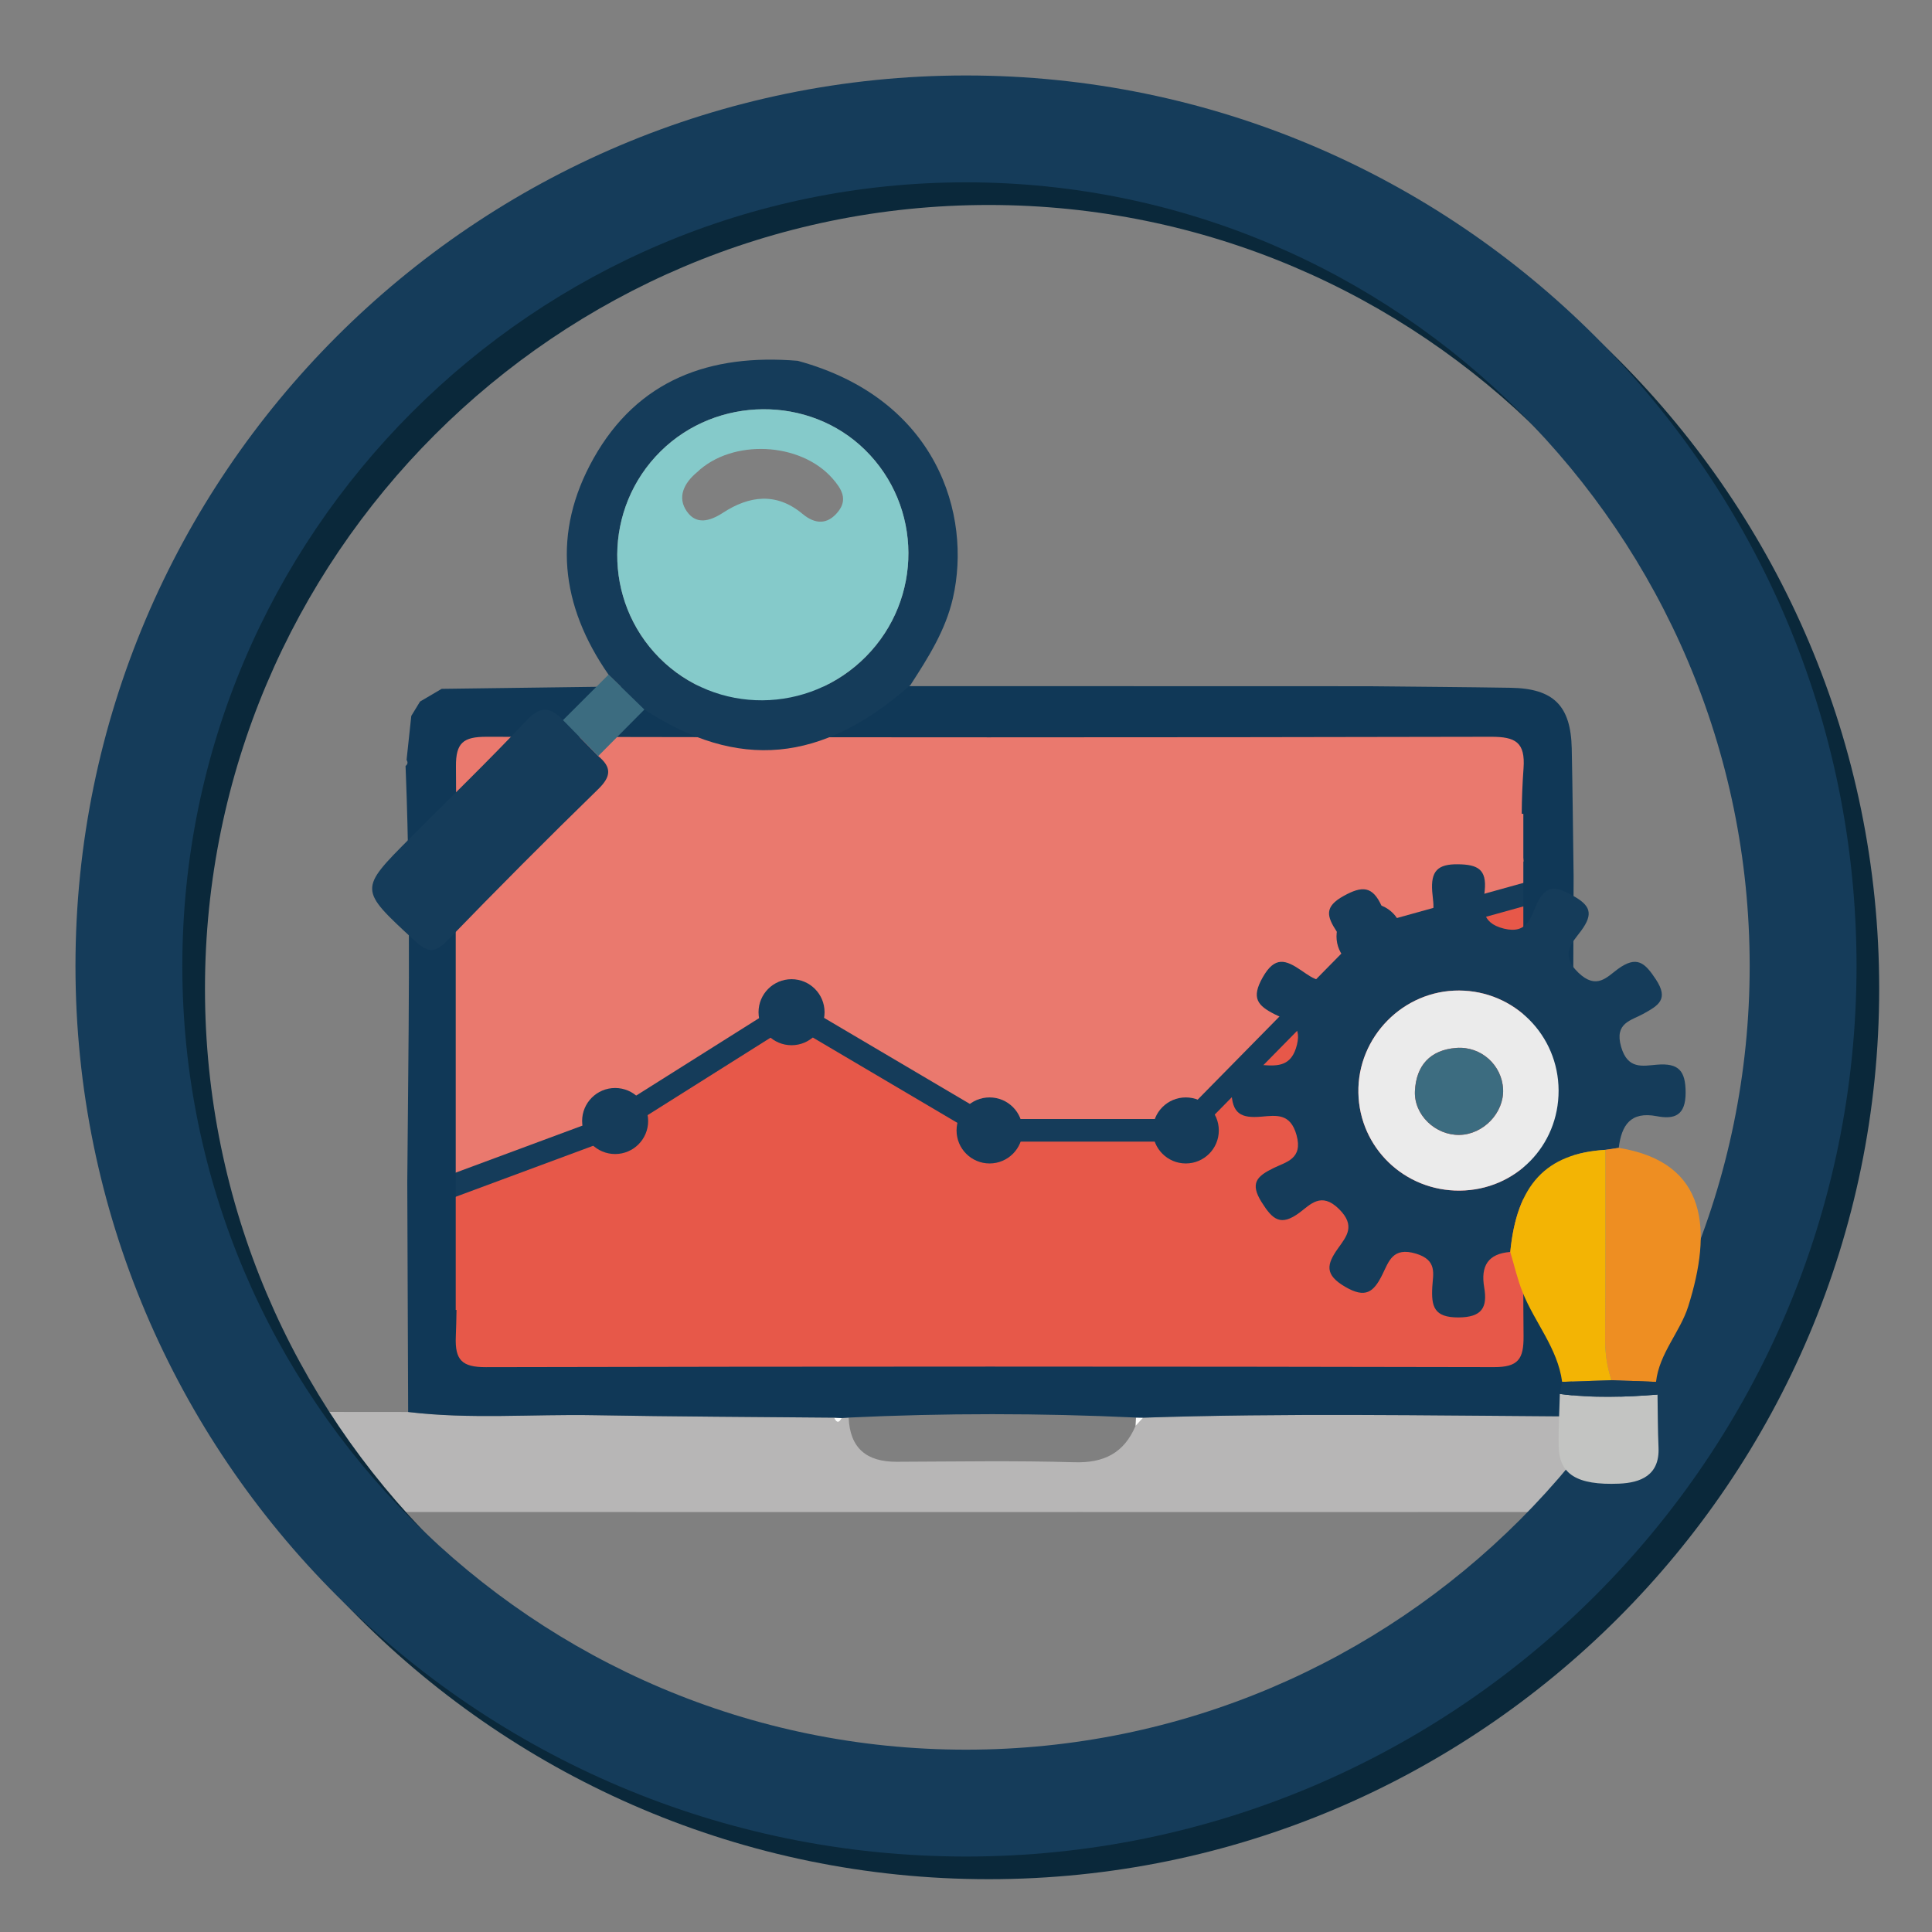 <?xml version="1.0" encoding="utf-8"?>
<!-- Generator: Adobe Illustrator 16.0.0, SVG Export Plug-In . SVG Version: 6.00 Build 0)  -->
<!DOCTYPE svg PUBLIC "-//W3C//DTD SVG 1.1//EN" "http://www.w3.org/Graphics/SVG/1.1/DTD/svg11.dtd">
<svg version="1.1" id="Camada_1" xmlns="http://www.w3.org/2000/svg" xmlns:xlink="http://www.w3.org/1999/xlink" x="0px" y="0px"
	 width="512px" height="512px" viewBox="0 0 512 512" enable-background="new 0 0 512 512" xml:space="preserve">
<rect x="0" y="0" width="512" height="512" fill="#808080" stroke="none"/>
<g>
	<rect x="116.935" y="189.453" fill-rule="evenodd" clip-rule="evenodd" fill="#EA796E" width="295.333" height="159.71"/>
	<path fill-rule="evenodd" clip-rule="evenodd" fill="#B7B6B6" d="M108.161,374.191c16.394,1.977,32.853,0.549,49.277,0.849
		c21.197,0.387,42.4,0.453,63.6,0.653c0.609,1.359,1.275,1.558,2.026,0.104c0.613-0.04,1.226-0.081,1.839-0.122
		c0.331,8.134,4.774,11.734,12.698,11.709c15.701-0.048,31.416-0.334,47.104,0.129c7.879,0.23,13.172-2.451,16.229-9.632
		c0.68-0.727,1.354-1.454,2.031-2.182c37.518-1.247,75.043-0.568,112.566-0.342c10.654-1.669,21.395-1.177,32.115-1.271
		c6.213-0.055,7.602,2.473,5.662,8.331c-3.818,11.522-13.604,18.259-28.023,18.271c-46.26,0.045-92.521,0.018-138.775,0.018
		c-62.418,0-124.836,0.017-187.254-0.011c-14.668-0.007-24.414-6.402-28.411-17.773c-2.164-6.155-0.873-8.972,5.954-8.859
		C87.249,374.239,97.707,374.161,108.161,374.191z"/>
	<path fill-rule="evenodd" clip-rule="evenodd" fill="#FEFEFD" d="M300.934,377.882c0.039-0.739,0.076-1.475,0.115-2.214
		c0.639,0.01,1.277,0.021,1.916,0.032C302.287,376.428,301.614,377.155,300.934,377.882z"/>
	<path fill-rule="evenodd" clip-rule="evenodd" fill="#FEFEFD" d="M223.065,375.798c-0.751,1.453-1.417,1.255-2.026-0.104
		C221.714,375.728,222.388,375.764,223.065,375.798z"/>
	<polygon fill-rule="evenodd" clip-rule="evenodd" fill="#E75849" points="412.268,234.713 364.268,248.046 313.602,299.549 
		262.977,299.549 209.602,268.046 159.602,299.549 116.935,315.38 116.935,369.163 412.268,369.163 	"/>
	<g>
		<polygon fill="#153C5A" points="117.979,318.192 115.892,312.567 158.266,296.845 209.551,264.532 263.795,296.549 
			312.345,296.549 362.692,245.371 411.465,231.822 413.071,237.604 365.844,250.722 314.859,302.549 262.156,302.549 
			209.653,271.56 160.937,302.253 		"/>
	</g>
	<path fill-rule="evenodd" clip-rule="evenodd" fill="#103857" d="M417.024,232.236c-0.16-11.3-0.26-22.6-0.498-33.897
		c-0.242-11.349-4.826-15.888-16.205-16.07c-12.256-0.195-24.508-0.273-36.764-0.403c-6.191-0.006-12.383-0.014-18.574-0.021
		c-57.764-0.003-115.529-0.007-173.297-0.011c-18.211,0.24-36.423,0.477-54.635,0.717c-1.913,1.121-3.823,2.245-5.735,3.368
		c-0.773,1.268-1.548,2.538-2.321,3.805c-0.417,3.886-0.833,7.774-1.249,11.662c0.401,0.618,0.31,1.155-0.272,1.608
		c0.022,0.583,0.046,1.165,0.068,1.748c1.42,36.164,0.646,72.334,0.39,108.504c0.078,20.314,0.155,40.628,0.231,60.945
		c16.394,1.977,32.853,0.549,49.277,0.849c21.197,0.387,42.4,0.453,63.6,0.653c0.675,0.034,1.35,0.07,2.026,0.104
		c0.613-0.04,1.226-0.081,1.839-0.122c25.382-1.208,50.763-1.193,76.144-0.008c0.641,0.01,1.279,0.021,1.918,0.032
		c37.518-1.247,75.043-0.568,112.566-0.342c1.842-3.596,0.998-7.462,1.014-11.203c0.186-37.941,0.287-75.88,0.412-113.821
		C416.979,244.302,417.002,238.269,417.024,232.236z M403.701,215.663v11.608c0.027,0.34,0.048,0.682,0.078,1.021l-0.078,0.021
		v28.847l0.09-0.02c-0.042,3.508-0.059,7.016-0.09,10.523v78.246c0.021,2.731,0.033,5.464,0.057,8.196
		c0.051,6.081-1.42,8.213-7.846,8.198c-89.043-0.19-178.089-0.194-267.134,0.008c-6.364,0.015-8.234-1.884-7.983-8.089
		c0.095-2.357,0.15-4.716,0.186-7.075h-0.208V215.663h0.126c-0.022-4.171-0.033-8.343-0.068-12.515
		c-0.054-6.333,1.963-7.905,8.134-7.892c88.726,0.193,177.453,0.194,266.179-0.001c6.465-0.016,9.102,1.442,8.609,8.345
		c-0.287,4.002-0.46,8.034-0.479,12.063H403.701z"/>
	<circle fill="#153C5A" cx="163.018" cy="297.08" r="8.75"/>
	<circle fill="#153C5A" cx="209.768" cy="268.246" r="8.75"/>
	<circle fill="#153C5A" cx="262.248" cy="299.579" r="8.75"/>
	<circle fill="#153C5A" cx="314.248" cy="299.579" r="8.75"/>
	<circle fill="#153C5A" cx="362.936" cy="248.163" r="8.75"/>
</g>
<g>
	<path fill="#0A283A" d="M262.006,498.006c-130.137,0-236.003-105.866-236.003-236c0-130.137,105.866-236.003,236.003-236.003
		c130.135,0,236,105.866,236,236.003C498.006,392.14,392.141,498.006,262.006,498.006z M262.006,54.322
		c-114.518,0-207.685,93.167-207.685,207.684c0,114.514,93.167,207.682,207.685,207.682c114.513,0,207.681-93.168,207.681-207.682
		C469.687,147.489,376.519,54.322,262.006,54.322z"/>
</g>
<g>
	<path fill="#153C5A" d="M256,492C125.866,492,20,386.134,20,256S125.866,20,256,20c130.135,0,236,105.866,236,236
		S386.135,492,256,492z M256,48.319C141.486,48.319,48.319,141.486,48.319,256c0,114.514,93.167,207.682,207.682,207.682
		c114.513,0,207.681-93.168,207.681-207.682C463.681,141.486,370.513,48.319,256,48.319z"/>
</g>
<g id="Camada_2">
</g>
<g>
	<path fill-rule="evenodd" clip-rule="evenodd" fill="#153C5A" d="M211.401,95.619c36.978,10.059,46.166,40.87,41.134,62.87
		c-1.979,8.641-6.591,15.838-11.274,23.076c-23.477,20.655-45.605,22.686-70.49,6.476c-3.168-3.082-6.336-6.167-9.504-9.25
		c-12.733-18.302-15.012-37.646-3.99-57.283C169.058,100.516,188.307,93.696,211.401,95.619z M229.481,173.993
		c15.113-15.265,14.995-39.829-0.264-54.793c-14.758-14.475-39.253-14.301-54.126,0.386c-15.228,15.033-15.369,39.667-0.316,54.786
		C189.815,189.478,214.317,189.309,229.481,173.993z"/>
	<path fill-rule="evenodd" clip-rule="evenodd" fill="#153C5A" d="M158.533,200.368c3.536,2.917,3.521,5.339,0.01,8.755
		c-13.553,13.197-26.896,26.608-40.054,40.198c-3.471,3.585-5.421,2.913-8.759-0.175c-14.578-13.48-14.684-13.366-1.01-27.092
		c10.307-10.345,20.814-20.501,30.815-31.135c3.746-3.982,6.413-3.524,9.665-0.079C152.311,194.018,155.422,197.194,158.533,200.368
		z"/>
	<path fill-rule="evenodd" clip-rule="evenodd" fill="#3C6C80" d="M158.533,200.368c-3.112-3.174-6.222-6.351-9.333-9.527
		c4.02-4.015,8.042-8.033,12.066-12.051c3.167,3.084,6.335,6.168,9.504,9.25C166.693,192.149,162.612,196.26,158.533,200.368z"/>
	<path fill-rule="evenodd" clip-rule="evenodd" fill="#85CACA" d="M229.481,173.993c-15.164,15.316-39.666,15.485-54.706,0.378
		c-15.053-15.119-14.912-39.753,0.316-54.786c14.874-14.687,39.369-14.86,54.126-0.386
		C244.475,134.164,244.594,158.728,229.481,173.993z M184.688,125.175c-3.417,2.846-5.316,6.608-2.637,10.401
		c2.465,3.491,5.971,2.635,9.568,0.294c6.901-4.488,14.123-5.479,21.037,0.299c3.379,2.827,6.68,2.916,9.465-0.591
		c2.601-3.273,0.89-6.042-1.489-8.76C212.14,117.117,194.017,116.233,184.688,125.175z"/>
</g>
<g>
	<path fill-rule="evenodd" clip-rule="evenodd" fill="#153C5A" d="M400.235,331.78c-5.949,0.463-7.869,3.773-6.905,9.411
		c0.9,5.271-0.555,7.927-6.858,7.942c-6.442,0.018-7.18-2.883-6.902-8.058c0.185-3.439,1.425-7.118-4.32-8.848
		c-6.186-1.864-7.204,2.101-8.911,5.55c-2.314,4.682-4.469,6.389-9.875,3.225c-5.466-3.197-4.91-5.908-1.885-10.162
		c2.275-3.193,4.743-5.999,0.276-10.428c-4.732-4.691-7.646-1.14-10.449,0.938c-5.008,3.709-7.127,1.888-10.02-2.692
		c-3.227-5.112-1.311-6.944,3.146-9.124c3.3-1.616,7.812-2.403,6.068-8.707c-1.626-5.877-5.36-5.238-9.315-4.902
		c-5.263,0.449-7.876-0.613-7.928-6.961c-0.055-6.766,3.342-7.098,8.227-6.715c4.242,0.332,7.709,0.258,9.113-5.342
		c1.45-5.781-2.758-6.529-5.836-8.088c-4.611-2.333-6.325-4.318-3.248-9.775c3.248-5.764,6.136-4.664,10.251-1.866
		c3.324,2.261,6.036,4.551,10.408,0.179c4.746-4.742,0.936-7.5-0.994-10.428c-2.746-4.167-3.34-6.656,1.833-9.511
		c4.874-2.693,7.646-2.671,10.069,2.762c1.561,3.503,2.876,7.497,8.933,5.754c6.12-1.761,4.707-5.99,4.438-9.687
		c-0.391-5.353,1.383-7.283,6.866-7.205c5.155,0.072,7.624,1.313,7.047,6.989c-0.417,4.114-1.351,8.488,5.101,10.069
		c6.292,1.54,7.153-3.161,8.629-6.393c2.456-5.377,5.11-4.824,9.512-2.412c4.707,2.58,5.692,4.775,2.312,9.367
		c-2.263,3.074-5.812,6.239-0.715,11.125c4.821,4.619,7.604,1.086,10.455-0.984c5.02-3.649,7.154-1.69,10.08,2.771
		c3.476,5.293,0.646,6.874-3.304,9.083c-3.214,1.799-7.757,2.371-5.921,8.76c1.744,6.057,5.672,5.058,9.459,4.74
		c5.757-0.485,7.629,1.553,7.635,7.408c0.005,6.072-2.957,7.139-7.638,6.239c-7.01-1.345-9.351,2.444-10.087,8.392
		c-1.174,0.174-2.348,0.346-3.521,0.521C409.69,305.669,401.975,313.944,400.235,331.78z M413.045,288.984
		c-0.048-14.641-11.747-26.399-26.346-26.483c-14.796-0.082-26.999,12.303-26.712,27.109c0.279,14.541,12.227,26.051,26.895,25.912
		C401.577,315.382,413.094,303.702,413.045,288.984z"/>
	<path fill-rule="evenodd" clip-rule="evenodd" fill="#EE8E22" d="M425.459,304.717c1.174-0.175,2.348-0.347,3.521-0.521
		c23.812,3.846,24.706,22.003,18.434,41.967c-2.148,6.838-7.705,12.484-8.551,20.057c-3.938-0.151-7.872-0.305-11.81-0.459
		c-1.208-3.617-1.702-7.293-1.674-11.146C425.511,337.983,425.448,321.349,425.459,304.717z"/>
	<path fill-rule="evenodd" clip-rule="evenodd" fill="#F3B404" d="M425.459,304.717c-0.011,16.632,0.052,33.267-0.079,49.898
		c-0.028,3.853,0.466,7.528,1.678,11.146c-4.36,0.148-8.717,0.297-13.077,0.443c-1.188-8.91-7.233-15.667-10.449-23.67
		c-1.393-3.467-2.216-7.162-3.297-10.754C401.975,313.944,409.69,305.669,425.459,304.717z"/>
	<path fill-rule="evenodd" clip-rule="evenodd" fill="#C3C4C2" d="M439.261,369.579c0.079,4.678,0.059,9.359,0.266,14.029
		c0.328,7.426-4.811,9.338-10.458,9.576c-11.218,0.473-15.826-2.564-15.999-9.75c-0.11-4.668,0.187-9.348,0.301-14.021
		C421.993,370.546,430.623,370.259,439.261,369.579z"/>
	<path fill-rule="evenodd" clip-rule="evenodd" fill="#153C5A" d="M439.257,369.579c-8.634,0.68-17.264,0.967-25.887-0.166
		c0.203-1.069,0.407-2.138,0.61-3.207c4.36-0.148,8.717-0.297,13.077-0.445c3.934,0.154,7.868,0.308,11.806,0.459
		C438.994,367.338,439.126,368.46,439.257,369.579z"/>
	<path fill-rule="evenodd" clip-rule="evenodd" fill="#EBEBEB" d="M413.045,288.984c0.049,14.718-11.468,26.397-26.163,26.538
		c-14.668,0.139-26.615-11.371-26.895-25.912c-0.287-14.807,11.916-27.191,26.712-27.109
		C401.298,262.585,412.997,274.344,413.045,288.984z M398.34,288.696c-0.27-6.412-5.827-11.484-12.396-10.99
		c-6.944,0.52-10.65,4.674-10.973,11.424c-0.306,6.371,5.49,11.779,11.835,11.637C393.13,300.623,398.595,294.901,398.34,288.696z"
		/>
	<path fill-rule="evenodd" clip-rule="evenodd" fill="#3C6C80" d="M398.34,288.696c0.255,6.205-5.21,11.927-11.534,12.07
		c-6.345,0.143-12.141-5.266-11.835-11.637c0.322-6.75,4.028-10.904,10.973-11.424C392.513,277.212,398.071,282.284,398.34,288.696z
		"/>
</g>
</svg>
